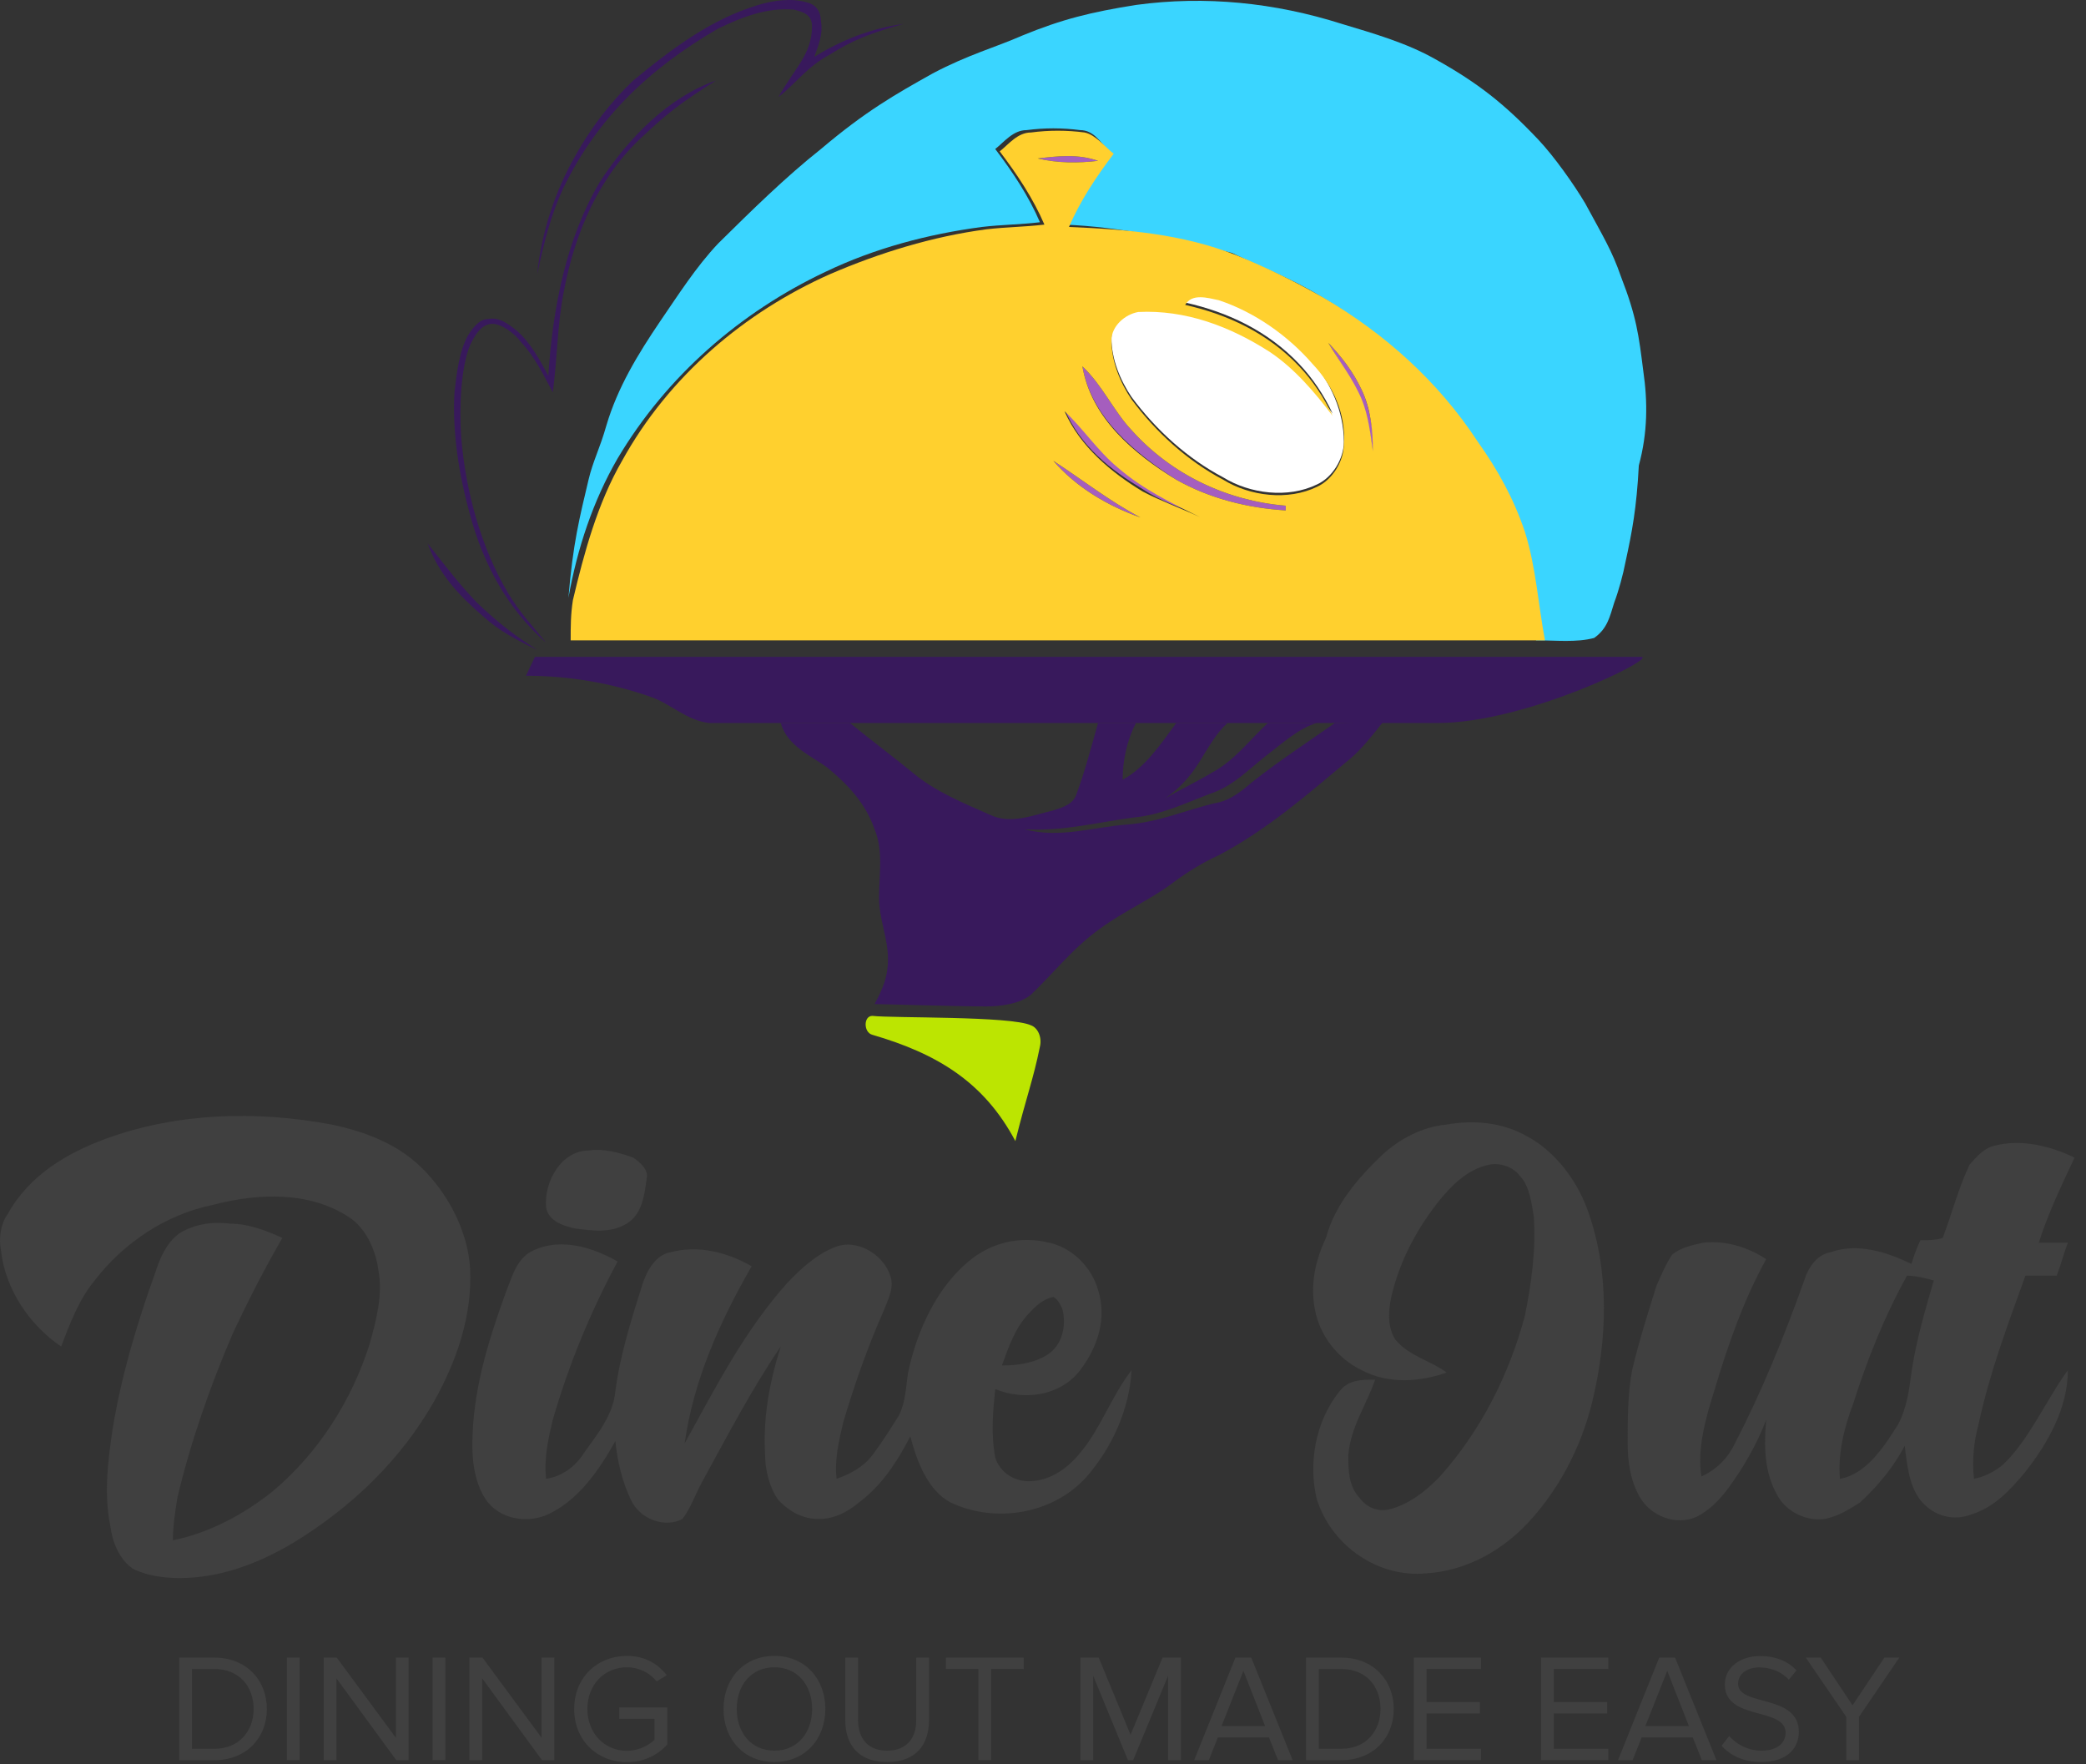 <svg width="175" height="148" viewBox="0 0 175 148" fill="none" xmlns="http://www.w3.org/2000/svg">
<rect x="0" y="0" width="175" height="148" fill="#333333" stroke="none"/>
<path d="M17.973 147.661C20.645 147.661 22.387 145.816 22.387 143.363C22.387 140.924 20.645 139.053 17.973 139.053H15.03V147.661H17.973ZM17.973 146.706H16.102V140.008H17.973C20.102 140.008 21.277 141.505 21.277 143.363C21.277 145.209 20.064 146.706 17.973 146.706Z" fill="#404040"/>
<path d="M25.138 147.661V139.053H24.067V147.661H25.138Z" fill="#404040"/>
<path d="M34.279 147.661V139.053H33.208V145.777L28.252 139.053H27.155V147.661H28.226V140.795L33.246 147.661H34.279Z" fill="#404040"/>
<path d="M37.364 147.661V139.053H36.292V147.661H37.364Z" fill="#404040"/>
<path d="M46.504 147.661V139.053H45.433V145.777L40.477 139.053H39.38V147.661H40.451V140.795L45.472 147.661H46.504Z" fill="#404040"/>
<path d="M52.596 147.829C54.003 147.829 55.177 147.235 55.977 146.345V143.234H51.951V144.189H54.906V145.945C54.48 146.371 53.628 146.874 52.596 146.874C50.712 146.874 49.279 145.403 49.279 143.363C49.279 141.311 50.712 139.866 52.596 139.866C53.628 139.866 54.545 140.356 55.087 141.053L55.939 140.524C55.177 139.582 54.119 138.911 52.596 138.911C50.144 138.911 48.169 140.692 48.169 143.363C48.169 146.035 50.144 147.829 52.596 147.829Z" fill="#404040"/>
<path d="M64.969 147.816C67.511 147.816 69.241 145.906 69.241 143.363C69.241 140.821 67.511 138.911 64.969 138.911C62.413 138.911 60.697 140.821 60.697 143.363C60.697 145.906 62.413 147.816 64.969 147.816ZM64.969 146.861C63.033 146.861 61.807 145.364 61.807 143.363C61.807 141.35 63.033 139.866 64.969 139.866C66.892 139.866 68.131 141.35 68.131 143.363C68.131 145.364 66.892 146.861 64.969 146.861Z" fill="#404040"/>
<path d="M74.424 147.816C76.76 147.816 77.935 146.448 77.935 144.306V139.053H76.864V144.293C76.864 145.867 76.012 146.861 74.424 146.861C72.837 146.861 71.985 145.867 71.985 144.293V139.053H70.914V144.318C70.914 146.435 72.088 147.816 74.424 147.816Z" fill="#404040"/>
<path d="M83.151 147.661V140.008H85.887V139.053H79.357V140.008H82.08V147.661H83.151Z" fill="#404040"/>
<path d="M99.066 147.661V139.053H97.53L94.846 145.532L92.174 139.053H90.638V147.661H91.71V140.576L94.626 147.661H95.065L97.995 140.576V147.661H99.066Z" fill="#404040"/>
<path d="M108.443 147.661L104.972 139.053H103.642L100.183 147.661H101.41L102.171 145.751H106.456L107.217 147.661H108.443ZM106.133 144.796H102.481L104.313 140.163L106.133 144.796Z" fill="#404040"/>
<path d="M112.511 147.661C115.183 147.661 116.925 145.816 116.925 143.363C116.925 140.924 115.183 139.053 112.511 139.053H109.569V147.661H112.511ZM112.511 146.706H110.64V140.008H112.511C114.641 140.008 115.815 141.505 115.815 143.363C115.815 145.209 114.602 146.706 112.511 146.706Z" fill="#404040"/>
<path d="M124.245 147.661V146.706H119.677V143.738H124.155V142.783H119.677V140.008H124.245V139.053H118.605V147.661H124.245Z" fill="#404040"/>
<path d="M134.92 147.661V146.706H130.352V143.738H134.83V142.783H130.352V140.008H134.92V139.053H129.28V147.661H134.92Z" fill="#404040"/>
<path d="M143.998 147.661L140.526 139.053H139.197L135.738 147.661H136.964L137.725 145.751H142.01L142.771 147.661H143.998ZM141.687 144.796H138.035L139.868 140.163L141.687 144.796Z" fill="#404040"/>
<path d="M147.734 147.816C150.057 147.816 150.909 146.538 150.909 145.286C150.909 142.073 145.811 143.183 145.811 141.247C145.811 140.434 146.547 139.879 147.579 139.879C148.521 139.879 149.425 140.201 150.07 140.911L150.715 140.124C149.993 139.363 148.973 138.924 147.657 138.924C145.966 138.924 144.701 139.892 144.701 141.311C144.701 144.383 149.799 143.157 149.799 145.377C149.799 146.035 149.309 146.861 147.773 146.861C146.56 146.861 145.631 146.267 145.063 145.635L144.43 146.448C145.14 147.248 146.237 147.816 147.734 147.816Z" fill="#404040"/>
<path d="M155.957 147.661V144.022L159.339 139.053H158.087L155.415 143.054L152.744 139.053H151.492L154.886 144.022V147.661H155.957Z" fill="#404040"/>
<path d="M8.881 95.525C14.88 93.346 21.442 93.147 27.816 94.336C30.628 94.931 33.252 95.921 35.315 97.903C37.564 100.083 39.251 103.253 39.439 106.423C39.626 110.386 38.314 114.151 36.439 117.52C33.627 122.473 29.503 126.436 24.629 129.408C21.629 131.192 18.442 132.381 15.068 132.381C13.755 132.381 12.256 132.182 11.131 131.588C10.006 130.795 9.444 129.408 9.256 128.021C8.694 125.247 9.069 122.473 9.444 119.897C10.194 115.34 11.506 110.981 13.006 106.82C13.381 105.631 13.943 104.244 15.068 103.451C16.38 102.658 17.88 102.46 19.38 102.658C20.879 102.658 22.379 103.253 23.691 103.847C22.192 106.423 20.879 108.999 19.567 111.773C17.692 116.132 16.005 120.888 14.88 125.644C14.693 126.832 14.505 128.021 14.505 129.21C17.505 128.616 20.504 127.031 22.942 125.049C26.691 121.879 29.503 117.52 31.003 112.764C31.565 110.783 32.127 108.603 31.753 106.621C31.565 105.036 30.815 103.253 29.503 102.262C26.128 99.884 21.629 100.083 17.88 101.073C13.943 101.866 10.381 104.244 7.944 107.414C6.632 108.999 5.882 110.981 5.132 112.962C2.507 111.179 0.445 108.207 0.07 104.838C-0.117 103.847 0.07 102.658 0.633 101.866C2.507 98.497 5.694 96.714 8.881 95.525Z" fill="#404040"/>
<path d="M115.926 96.912C117.426 95.525 119.301 94.534 121.363 94.336C123.612 93.94 126.049 94.138 128.112 95.327C130.361 96.516 132.236 98.894 133.173 101.47C135.048 106.621 134.86 112.368 133.548 117.718C132.611 121.482 130.736 125.049 128.112 127.823C125.862 130.201 122.862 131.786 119.676 131.984C115.739 132.381 111.802 129.805 110.49 125.842C109.74 122.87 110.302 119.303 112.364 116.727C113.114 115.736 114.239 115.736 115.364 115.736C114.614 117.916 113.302 119.699 113.114 122.077C113.114 123.266 113.114 124.653 114.051 125.644C114.614 126.436 115.551 126.832 116.489 126.634C118.176 126.238 119.676 125.049 120.8 123.86C124.175 120.095 126.612 115.34 127.924 110.386C128.487 107.612 128.861 104.838 128.674 102.064C128.487 100.875 128.299 99.488 127.549 98.695C126.987 97.903 125.862 97.507 124.925 97.705C123.05 98.101 121.738 99.488 120.613 100.875C118.926 103.055 117.613 105.433 116.863 108.207C116.489 109.594 116.301 111.179 117.051 112.368C118.176 113.755 120.05 114.151 121.363 115.142C119.113 115.934 116.489 116.132 114.239 114.944C112.177 113.953 110.677 111.971 110.302 109.792C109.927 107.81 110.302 105.829 111.239 103.847C111.989 101.073 113.864 98.894 115.926 96.912Z" fill="#404040"/>
<path d="M167.293 96.12C169.542 95.525 171.979 96.12 174.042 97.11C172.917 99.488 171.792 101.866 171.042 104.244C171.792 104.244 172.729 104.244 173.479 104.244C173.104 105.234 172.917 106.027 172.542 107.018C171.604 107.018 170.855 107.018 169.917 107.018C168.417 111.179 166.918 115.142 165.98 119.501C165.605 120.888 165.418 122.473 165.605 124.058C166.543 123.86 167.293 123.464 168.043 122.87C170.292 120.69 171.604 117.52 173.479 114.944C173.479 118.114 171.792 121.086 169.917 123.464C168.605 125.049 167.293 126.436 165.418 127.031C163.918 127.625 162.231 127.229 161.106 125.842C160.169 124.653 159.981 122.87 159.794 121.284C158.857 123.068 157.544 124.653 156.044 126.04C155.107 126.634 154.17 127.229 153.045 127.427C151.545 127.625 149.858 126.832 149.108 125.445C147.983 123.464 147.983 121.284 148.171 119.105C147.421 121.086 146.296 123.068 144.984 124.851C144.234 125.842 143.484 126.634 142.359 127.229C140.672 128.021 138.422 127.229 137.485 125.445C136.735 124.058 136.548 122.473 136.548 121.086C136.548 119.105 136.548 116.925 136.923 114.944C137.485 112.566 138.235 110.188 138.985 107.81C139.36 107.018 139.735 106.027 140.297 105.234C141.047 104.64 141.984 104.442 142.922 104.244C144.796 104.045 146.671 104.64 148.171 105.631C146.296 108.999 144.984 112.764 143.859 116.529C143.109 118.907 142.359 121.482 142.734 123.86C144.046 123.266 144.984 122.275 145.546 121.086C147.796 116.727 149.671 112.17 151.358 107.414C151.733 106.225 152.483 105.234 153.607 105.036C155.857 104.244 158.294 105.036 160.356 106.027C160.544 105.433 160.731 104.838 161.106 104.045C161.669 104.045 162.418 104.045 162.981 103.847C163.731 101.866 164.293 99.686 165.23 97.705C165.605 97.308 166.355 96.318 167.293 96.12ZM159.981 107.018C158.107 110.386 156.607 114.151 155.482 117.718C154.732 119.699 154.17 121.879 154.357 124.058C156.607 123.662 158.107 121.284 159.231 119.501C159.981 118.114 160.169 116.529 160.356 115.142C160.731 112.566 161.481 109.99 162.231 107.414C161.481 107.216 160.731 107.018 159.981 107.018Z" fill="#404040"/>
<path d="M49.375 96.516C50.687 96.318 51.999 96.714 53.124 97.11C53.687 97.507 54.436 98.101 54.249 98.894C54.061 100.281 53.874 101.866 52.562 102.658C51.249 103.451 49.75 103.253 48.25 103.055C47.312 102.857 46 102.46 45.813 101.271C45.625 99.092 47.125 96.516 49.375 96.516Z" fill="#404040"/>
<path d="M81.244 105.829C83.119 104.244 85.556 103.649 87.993 104.244C89.868 104.64 91.555 106.225 92.118 108.207C92.867 110.584 92.118 112.962 90.618 114.944C88.931 117.123 85.931 117.52 83.494 116.529C83.306 118.312 83.119 120.294 83.494 122.275C83.869 123.464 84.994 124.257 86.306 124.257C87.993 124.257 89.493 123.266 90.618 121.879C92.305 119.897 93.242 117.123 94.93 114.944C94.742 118.312 93.242 121.482 91.18 123.86C88.368 127.031 83.494 127.823 79.745 126.04C77.87 125.049 76.933 122.671 76.37 120.492C75.245 122.671 73.933 124.653 72.058 126.04C71.121 126.832 69.996 127.427 68.684 127.427C67.372 127.427 66.247 126.832 65.309 125.842C64.56 124.851 64.185 123.266 64.185 122.077C63.997 118.907 64.56 115.934 65.497 112.962C63.06 116.529 60.998 120.492 58.935 124.257C58.373 125.247 57.998 126.436 57.248 127.427C55.749 128.22 53.686 127.427 52.937 125.842C52.187 124.257 51.812 122.671 51.624 120.888C50.312 123.266 48.625 125.644 46.375 126.832C44.688 127.823 42.251 127.625 40.938 126.04C40.001 124.851 39.626 123.068 39.626 121.284C39.626 116.727 40.938 112.566 42.438 108.405C43.001 107.018 43.376 105.433 44.875 104.838C47.125 103.847 49.749 104.64 51.812 105.829C49.562 109.99 47.687 114.547 46.375 119.105C46 120.69 45.625 122.275 45.813 124.058C47.125 123.86 48.25 123.068 49 121.879C50.124 120.294 51.437 118.708 51.624 116.727C51.999 113.755 52.937 110.783 53.874 107.81C54.249 106.621 54.999 105.234 56.311 105.036C58.561 104.442 60.998 105.036 63.06 106.225C60.435 110.783 58.186 115.736 57.436 121.086C60.06 116.331 62.497 111.575 66.059 107.612C67.184 106.423 68.496 105.234 69.996 104.64C71.871 103.847 74.121 105.234 74.683 107.018C75.058 108.008 74.496 108.999 74.121 109.99C72.808 112.962 71.683 116.132 70.746 119.303C70.371 120.888 69.996 122.473 70.184 124.058C71.308 123.662 72.433 123.068 73.183 122.077C73.933 121.086 74.683 119.897 75.433 118.708C75.995 117.52 75.995 116.331 76.183 115.142C76.933 111.575 78.62 108.008 81.244 105.829ZM86.306 110.188C85.181 111.377 84.619 112.962 84.056 114.547C85.369 114.547 86.868 114.349 87.993 113.557C89.118 112.764 89.493 111.179 89.118 109.792C88.931 109.395 88.743 108.999 88.368 108.801C87.431 108.999 86.868 109.594 86.306 110.188Z" fill="#404040"/>
<path d="M63.622 0.414C64.935 0.018 66.434 -0.18 67.747 0.216C68.496 0.414 68.871 1.009 68.871 1.801C69.059 2.792 68.684 3.783 68.309 4.773C70.559 3.386 72.996 2.396 75.808 1.999C72.996 2.792 71.496 3.386 69.621 4.575C67.747 5.566 66.809 6.953 65.309 8.142C66.622 5.764 68.122 4.575 68.122 2.197C68.122 1.207 67.372 1.009 66.622 0.81C64.372 0.612 62.31 1.405 60.248 2.396C54.436 5.764 50.124 9.925 47.312 15.671C46.188 18.049 45.625 20.427 45.063 23.003C45.438 19.436 46.563 16.068 48.25 13.096C49.562 10.718 51.249 8.538 53.124 6.755C56.498 3.981 59.685 1.603 63.622 0.414Z" fill="#38195C"/>
<path d="M50.312 15.275C52.749 11.51 56.123 8.142 60.06 6.755C57.248 8.538 55.936 9.529 54.061 11.312C50.312 14.681 48.25 19.436 47.312 24.39C46.75 27.164 46.75 30.136 46.375 32.91C45.625 31.523 44.875 29.938 43.751 28.749C43.188 27.957 42.063 27.164 41.313 27.164C40.376 27.164 39.814 28.155 39.439 28.947C38.689 30.731 38.501 34.099 38.689 36.675C39.064 41.233 40.376 45.988 42.626 49.753C43.563 51.338 44.688 52.527 45.813 53.914C42.626 51.14 40.564 47.375 39.439 43.214C38.501 39.846 37.939 36.279 38.127 32.91C38.314 31.325 38.501 29.542 39.251 28.155C39.626 27.56 40.189 26.768 40.938 26.768C41.876 26.57 42.626 27.164 43.376 27.759C44.5 28.749 45.25 30.136 46 31.523C46.375 25.777 47.5 20.031 50.312 15.275Z" fill="#38195C"/>
<path d="M137.86 31.127C137.485 28.155 137.298 26.57 135.985 23.201C135.235 21.021 134.486 19.833 132.986 17.059C132.048 15.473 130.361 13.096 129.049 11.709C126.237 8.736 123.987 6.953 120.425 4.972C117.988 3.585 115.176 2.792 112.552 1.999C106.928 0.216 101.116 -0.378 95.305 0.414C91.555 1.009 89.118 1.603 85.744 2.99C83.494 3.981 81.244 4.575 78.245 6.16C75.058 7.944 72.621 9.331 68.871 12.501C65.872 14.879 63.06 17.653 60.248 20.427C58.373 22.409 56.873 24.786 55.374 26.966C53.499 29.74 51.812 32.514 50.874 35.684C50.312 37.666 49.749 38.657 49.375 40.242C48.625 43.412 48.062 45.592 47.687 50.149C48.437 45.988 49.749 42.025 51.812 38.459C55.936 31.523 62.123 26.173 69.246 22.805C73.371 20.823 77.87 19.634 82.369 19.04C84.056 18.842 85.556 18.842 87.243 18.644C86.306 16.464 84.994 14.483 83.494 12.501C84.244 11.907 84.994 10.916 86.118 10.916C87.618 10.718 89.118 10.718 90.618 10.916C91.743 10.916 92.305 11.907 93.055 12.699C91.555 14.483 90.243 16.662 89.305 18.842C93.992 19.04 98.679 20.031 103.366 21.22C105.803 22.409 108.427 23.399 110.677 24.786C115.739 27.759 120.425 31.92 123.612 36.873C125.112 39.251 126.237 41.827 127.549 44.403C128.299 47.375 128.861 50.546 128.861 53.716C130.549 53.716 132.236 53.914 133.736 53.518C134.86 52.725 135.048 51.734 135.423 50.546C135.798 49.555 136.173 48.168 136.36 47.177C136.923 44.601 137.298 42.62 137.485 39.053C138.235 36.279 138.235 33.703 137.86 31.127Z" fill="#3AD5FF"/>
<path d="M35.877 45.592C37.752 47.97 38.501 48.96 40.001 50.546C41.876 52.329 43.188 53.32 45.063 54.508C43.376 53.716 41.876 52.923 40.564 51.734C38.501 49.951 36.814 48.168 35.877 45.592Z" fill="#38195C"/>
<path d="M87.056 13.294C88.743 13.096 90.43 12.898 92.118 13.492C90.43 13.69 88.743 13.69 87.056 13.294Z" fill="#A55EBE"/>
<path d="M111.427 28.749C112.552 29.938 113.489 31.127 114.239 32.712C114.989 34.297 115.176 36.279 115.364 38.062H115.176C114.989 36.675 114.801 35.09 114.239 33.703C113.489 31.92 112.364 30.334 111.427 28.749Z" fill="#A55EBE"/>
<path d="M90.805 30.731C92.493 32.316 93.43 34.496 94.93 36.081C98.304 39.846 102.991 42.025 107.865 42.422C107.865 42.62 107.865 42.818 107.865 42.818C104.678 42.62 101.491 41.827 98.679 40.242C95.305 38.062 91.555 35.09 90.805 30.731Z" fill="#A55EBE"/>
<path d="M89.305 34.297C90.805 35.684 92.118 37.666 93.805 39.053C95.867 40.836 98.304 42.025 100.741 43.214C99.054 42.62 97.367 42.025 95.867 41.035C93.242 39.449 90.618 37.468 89.305 34.297Z" fill="#A55EBE"/>
<path d="M88.368 38.657C90.805 40.242 93.055 42.025 95.68 43.412C92.867 42.422 90.243 40.836 88.368 38.657Z" fill="#A55EBE"/>
<path d="M99.429 25.381C99.991 24.39 101.303 24.786 102.241 24.985C105.24 25.975 108.052 27.957 110.115 30.334C111.614 32.118 112.739 34.496 112.739 37.072C112.739 38.459 111.802 40.044 110.489 40.638C108.052 41.827 104.865 41.431 102.616 40.044C99.616 38.459 96.992 36.081 94.93 33.307C93.992 31.92 93.242 30.136 93.242 28.353C93.242 27.164 94.367 26.173 95.492 25.975C99.429 25.777 103.178 27.164 106.553 29.344C108.615 30.731 110.302 32.712 111.802 34.694C111.052 33.109 110.115 31.721 108.99 30.533C106.365 27.759 102.991 26.173 99.429 25.381Z" fill="white"/>
<path d="M127.924 44.601C126.987 41.827 125.674 39.449 123.987 37.072C120.613 31.92 116.114 27.957 111.052 24.985C108.615 23.597 106.178 22.409 103.741 21.418C99.241 19.634 94.555 19.238 89.68 19.04C90.618 16.86 91.93 14.879 93.43 12.898C92.68 12.303 91.93 11.312 90.993 11.114C89.493 10.916 87.993 10.916 86.493 11.114C85.369 11.114 84.619 12.105 83.869 12.699C85.369 14.681 86.681 16.662 87.618 18.842C85.931 19.04 84.431 19.04 82.744 19.238C78.245 19.833 73.746 21.22 69.621 23.003C62.498 26.173 56.123 31.523 52.187 38.657C50.124 42.223 49 46.384 48.062 50.347C47.875 51.536 47.875 52.527 47.875 53.716C75.058 53.716 102.428 53.716 129.611 53.716C129.049 50.744 128.861 47.573 127.924 44.601ZM87.056 13.294C88.743 13.096 90.43 12.898 92.118 13.492C90.43 13.69 88.743 13.69 87.056 13.294ZM88.368 38.657C90.805 40.242 93.055 42.025 95.68 43.412C92.867 42.422 90.243 40.836 88.368 38.657ZM95.867 41.233C93.242 39.647 90.618 37.468 89.305 34.496C90.805 35.883 92.118 37.864 93.805 39.251C95.867 41.035 98.304 42.223 100.741 43.412C99.054 42.62 97.367 42.025 95.867 41.233ZM107.865 42.818C104.678 42.62 101.491 41.827 98.679 40.242C95.117 38.062 91.555 35.09 90.805 30.731C92.493 32.316 93.43 34.496 94.93 36.081C98.304 39.846 102.991 42.025 107.865 42.422V42.818ZM112.739 37.27C112.739 38.657 111.802 40.242 110.49 40.836C108.052 42.025 104.865 41.629 102.616 40.242C99.616 38.657 96.992 36.279 94.93 33.505C93.992 32.118 93.242 30.334 93.242 28.551C93.242 27.362 94.367 26.372 95.492 26.173C99.429 25.975 103.178 27.362 106.553 29.542C108.615 30.929 110.302 32.91 111.802 34.892C111.052 33.307 110.115 31.92 108.99 30.731C106.365 27.957 102.991 26.372 99.429 25.579C99.991 24.588 101.304 24.985 102.241 25.183C105.24 26.173 108.052 28.155 110.115 30.533C111.802 32.316 112.927 34.694 112.739 37.27ZM115.176 37.864C114.989 36.477 114.801 34.892 114.239 33.505C113.489 31.721 112.364 30.334 111.427 28.749C112.552 29.938 113.489 31.127 114.239 32.712C114.989 34.297 115.176 36.081 115.176 37.864Z" fill="#FFD02E"/>
<path d="M137.673 55.103C95.68 55.103 89.305 55.103 44.875 55.103C44.688 55.499 44.313 56.292 44.126 56.688C47.687 56.688 51.249 57.283 54.624 58.471C56.311 59.066 57.623 60.453 59.498 60.651H120.613C128.112 60.651 139.172 55.103 137.673 55.103Z" fill="#38195C"/>
<path d="M73.183 85.221C74.87 85.42 84.806 85.221 86.493 86.014C87.056 86.212 87.431 87.005 87.243 87.797C86.681 90.571 86.118 91.959 85.181 95.723C82.557 90.77 78.62 88.392 73.183 86.807C72.433 86.609 72.433 85.221 73.183 85.221Z" fill="#BCE501"/>
<path d="M111.989 60.651C109.74 62.236 107.303 63.822 105.053 65.605C104.116 66.397 103.178 67.19 101.866 67.388C99.429 67.983 97.179 68.973 94.555 69.171C91.743 69.37 88.931 70.36 85.931 69.568C89.118 69.766 92.118 68.973 95.117 68.577C97.367 68.379 99.429 67.388 101.491 66.596C103.366 66.001 104.678 64.614 106.178 63.425C107.49 62.434 108.99 61.047 110.489 60.651C110.489 60.651 107.865 60.651 106.365 60.651C104.865 62.038 103.553 63.822 101.678 64.812C100.366 65.605 99.054 66.199 97.742 66.992C98.866 66.199 99.804 65.209 100.554 64.02C101.304 62.831 102.053 61.444 102.991 60.651C100.929 60.651 100.741 60.651 98.679 60.651C97.367 62.434 96.054 64.416 94.18 65.407C94.18 63.822 94.555 62.038 95.305 60.651C93.805 60.651 93.617 60.651 92.118 60.651C91.555 62.633 90.993 64.812 90.243 66.794C89.868 67.586 88.931 67.784 88.368 67.983C86.681 68.379 84.806 69.171 83.119 68.379C80.869 67.388 78.432 66.397 76.558 64.812C74.87 63.425 72.996 62.038 71.308 60.651H65.497C66.059 62.633 68.121 63.425 69.434 64.416C71.121 65.803 72.621 67.388 73.371 69.568C74.121 71.351 73.746 73.333 73.746 75.314C73.746 77.097 74.496 78.683 74.496 80.466C74.496 81.853 74.121 82.844 73.371 84.231C74.121 84.231 80.307 84.429 82.744 84.429C83.869 84.429 85.556 84.231 86.493 83.438C88.368 81.655 90.055 79.475 92.305 77.89C94.18 76.503 96.429 75.512 98.304 74.125C99.616 73.134 100.929 72.342 102.241 71.747C106.365 69.568 109.74 66.596 113.302 63.623C114.239 62.831 115.176 61.642 116.114 60.453C114.614 60.651 111.989 60.651 111.989 60.651Z" fill="#38195C"/>
</svg>
